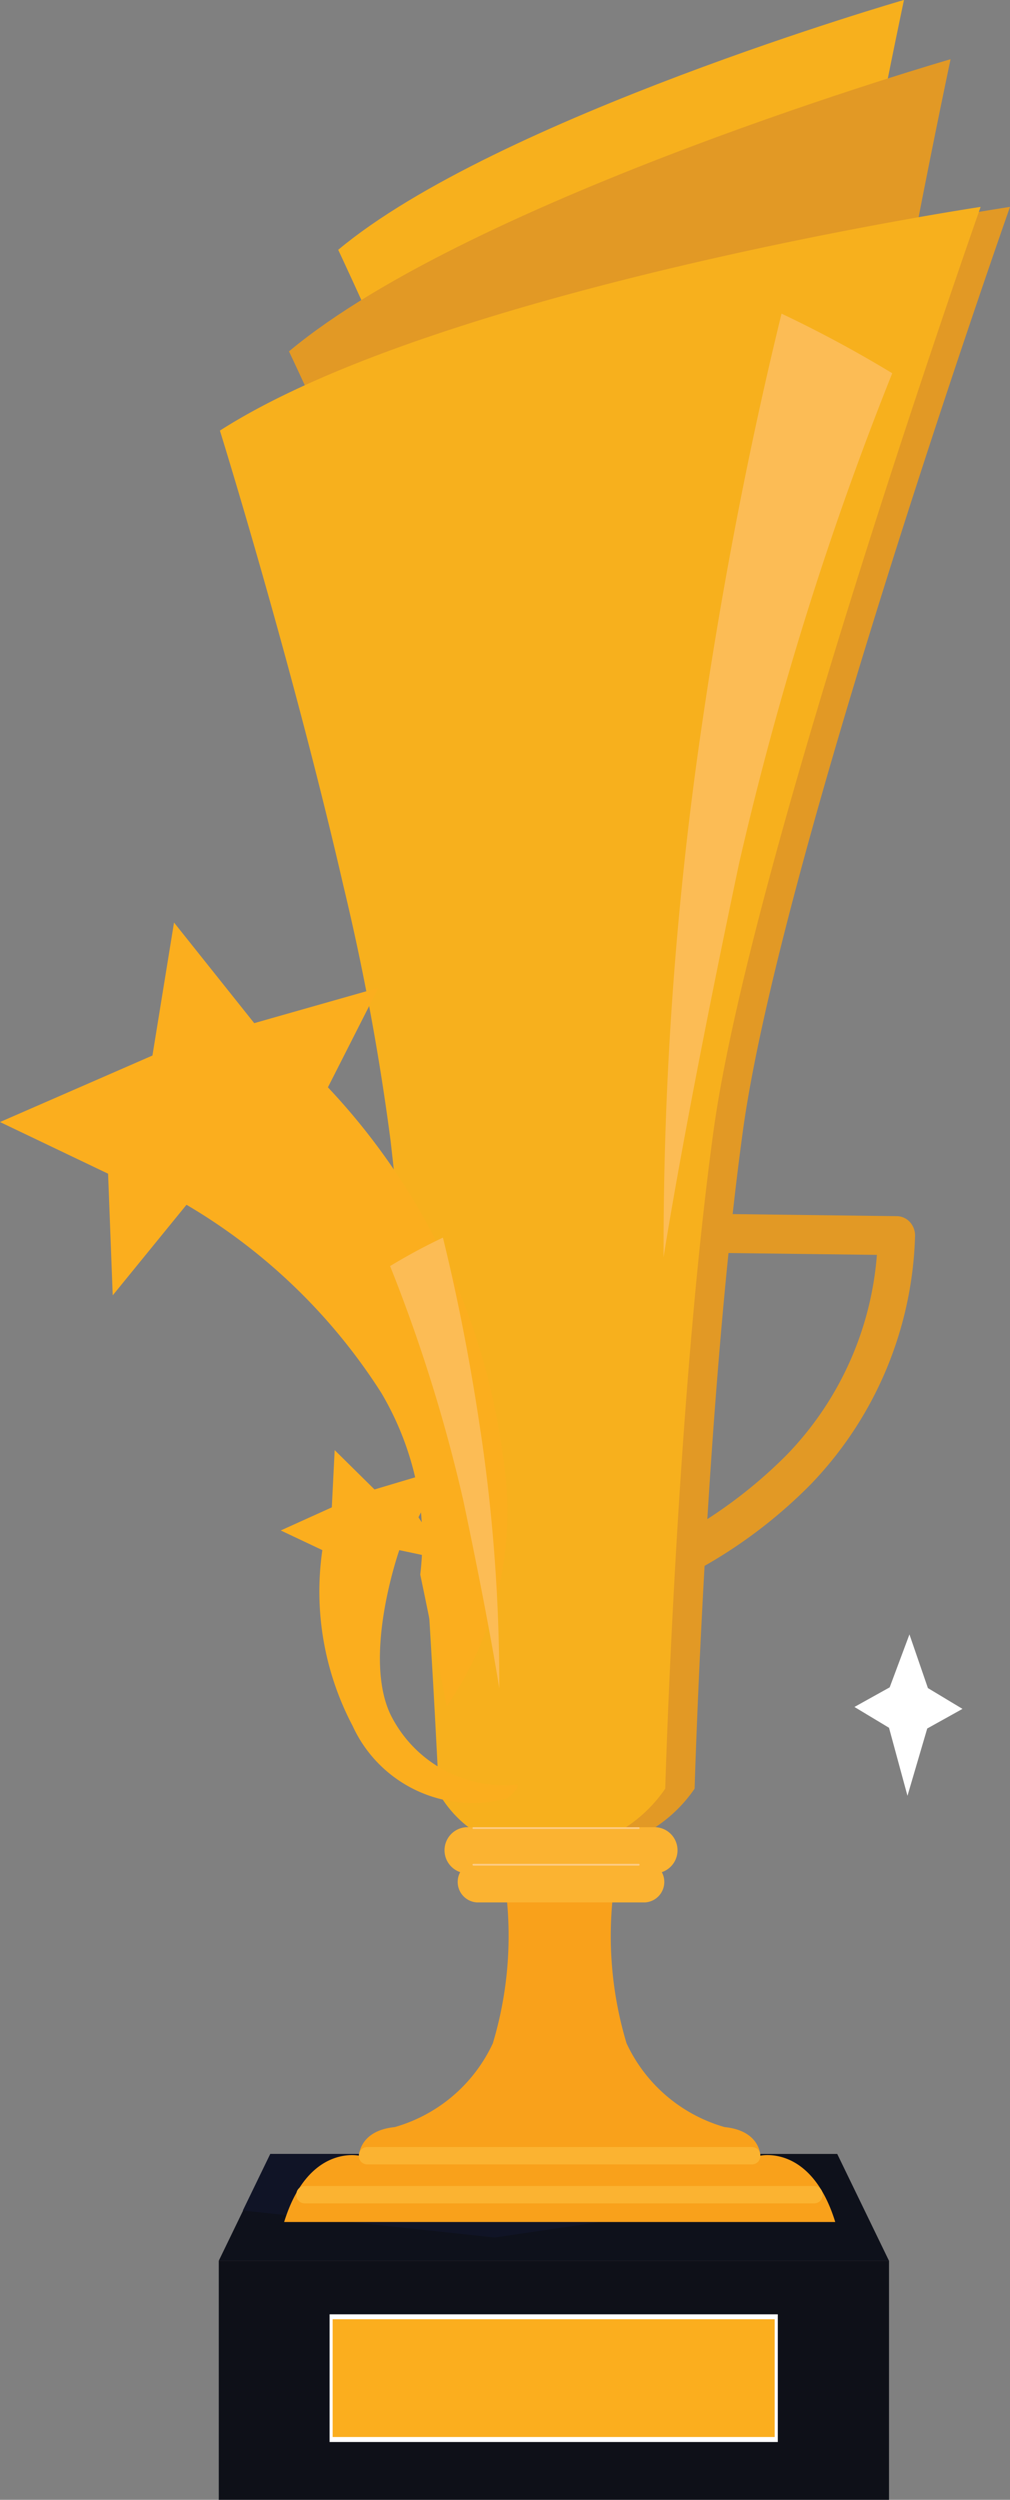 <svg id="about-section2-icon1" xmlns="http://www.w3.org/2000/svg" xmlns:xlink="http://www.w3.org/1999/xlink" width="19.426" height="48.041" viewBox="0 0 19.426 48.041">
  <rect x="0" y="0" width="19.426" height="48.041" fill="#808080" stroke="none"/>
  <defs>
    <clipPath id="clip-path">
      <rect id="Rectangle_117" data-name="Rectangle 117" width="19.426" height="48.041" fill="none"/>
    </clipPath>
  </defs>
  <g id="Group_237" data-name="Group 237" clip-path="url(#clip-path)">
    <path id="Path_492" data-name="Path 492" d="M96.385,4.8s.425.9,1.005,2.216c2.508-2.13,8.859-4.031,9.3-4.162.328-1.693.577-2.856.577-2.856S99.417,2.265,96.385,4.8" transform="translate(-89.88 0.001)" fill="#f7b01d"/>
    <path id="Path_493" data-name="Path 493" d="M82.345,22.467s.5,1.05,1.176,2.591c2.932-2.49,10.359-4.713,10.875-4.866.384-1.979.674-3.339.674-3.339s-9.18,2.65-12.725,5.615" transform="translate(-76.787 -15.715)" fill="#e29925"/>
    <path id="Path_494" data-name="Path 494" d="M187.785,345.823a.344.344,0,0,0-.249-.113l-3.335-.042-.008.749,2.958.037a6.21,6.21,0,0,1-1.731,3.84,9.088,9.088,0,0,1-2.81,1.923l.194.72a9.4,9.4,0,0,0,3.074-2.073,7.168,7.168,0,0,0,2.007-4.775.387.387,0,0,0-.1-.267" transform="translate(-170.285 -322.338)" fill="#e29925"/>
    <path id="Path_495" data-name="Path 495" d="M71.036,63.117s1.377,4.419,2.375,8.747a47.011,47.011,0,0,1,.908,4.9c.125,1.082.239,2.291.342,3.521.115,1.367.215,2.759.3,4.028.073,1.1.132,2.1.179,2.915.071,1.267.109,2.08.109,2.08a2.2,2.2,0,0,0,2.069,1.1,2.733,2.733,0,0,0,2.284-1.19s.214-7.417.928-12.636,5.138-17.762,5.138-17.762-10.35,1.556-14.632,4.3" transform="translate(-66.242 -54.844)" fill="#e29925"/>
    <path id="Path_496" data-name="Path 496" d="M62.66,63.117s1.377,4.419,2.375,8.747a47.009,47.009,0,0,1,.908,4.9c.125,1.082.239,2.291.342,3.521.115,1.367.215,2.759.3,4.028.073,1.1.132,2.1.179,2.915.071,1.267.109,2.08.109,2.08a2.2,2.2,0,0,0,2.069,1.1,2.733,2.733,0,0,0,2.284-1.19s.214-7.417.928-12.636,5.138-17.762,5.138-17.762-10.35,1.556-14.632,4.3" transform="translate(-58.431 -54.844)" fill="#f7b01d"/>
    <path id="Path_497" data-name="Path 497" d="M9.675,272.92a12.752,12.752,0,0,0-3.368-7.1l.971-1.912-2.056.584-.332.095-1.543-1.934-.415,2.556L0,266.487l2.079.993.089,2.338,1.419-1.741a11.135,11.135,0,0,1,3.748,3.617,5.734,5.734,0,0,1,.734,2.057,5.6,5.6,0,0,1,.014,1.433c.2.951.37,1.823.509,2.531a6.585,6.585,0,0,0,1.083-4.794" transform="translate(0 -244.924)" fill="#fbae1e"/>
    <path id="Path_498" data-name="Path 498" d="M191.334,89.313c-.4,1.632-1.01,4.354-1.517,7.805a69.145,69.145,0,0,0-.752,10.33s.38-2.491,1.452-7.569a63.774,63.774,0,0,1,2.946-9.421,23.617,23.617,0,0,0-2.128-1.145" transform="translate(-176.302 -83.285)" fill="#fcbc55"/>
    <rect id="Rectangle_114" data-name="Rectangle 114" width="12.891" height="4.595" transform="translate(4.208 43.446)" fill="#0e1018"/>
    <path id="Path_499" data-name="Path 499" d="M74.239,613.32h-10.9l-.995,2.052H75.234Z" transform="translate(-58.136 -571.926)" fill="#0e111b"/>
    <rect id="Rectangle_115" data-name="Rectangle 115" width="8.621" height="2.454" transform="translate(6.339 44.476)" fill="#fff"/>
    <rect id="Rectangle_116" data-name="Rectangle 116" width="8.502" height="2.263" transform="translate(6.398 44.571)" fill="#fbae1e"/>
    <path id="Path_500" data-name="Path 500" d="M75.238,613.32H69.8l-.527,1.087,4.843.519,3.919-.577Z" transform="translate(-64.602 -571.926)" fill="#101426"/>
    <path id="Path_501" data-name="Path 501" d="M90.131,542.194s0-.481-.686-.55a2.983,2.983,0,0,1-1.887-1.61,7.166,7.166,0,0,1-.257-2.88l-1.029-.145-1.029.145a7.166,7.166,0,0,1-.257,2.88,2.983,2.983,0,0,1-1.887,1.61c-.684.069-.686.55-.686.55s-.978-.222-1.441,1.274h10.6c-.463-1.5-1.441-1.274-1.441-1.274" transform="translate(-75.507 -500.766)" fill="#f9a11b"/>
    <path id="Path_502" data-name="Path 502" d="M130.781,520.278h-3.653a.444.444,0,0,0,0,.886h3.653a.444.444,0,0,0,0-.886" transform="translate(-118.164 -485.163)" fill="#fbb331"/>
    <path id="Path_503" data-name="Path 503" d="M134.059,530.044h-3.242a.394.394,0,0,0,0,.786h3.242a.394.394,0,0,0,0-.786" transform="translate(-121.648 -494.27)" fill="#fbb331"/>
    <path id="Path_504" data-name="Path 504" d="M137.853,530.722h-3.18a.017.017,0,0,0-.017.017v0a.017.017,0,0,0,.017.017h3.18a.017.017,0,0,0,.017-.017v0a.017.017,0,0,0-.017-.017" transform="translate(-125.568 -494.903)" fill="#fdcc85"/>
    <path id="Path_505" data-name="Path 505" d="M137.853,520.278h-3.18a.017.017,0,0,0-.017.017v0a.017.017,0,0,0,.017.017h3.18a.017.017,0,0,0,.017-.017v0a.017.017,0,0,0-.017-.017" transform="translate(-125.568 -485.163)" fill="#fdcc85"/>
    <path id="Path_506" data-name="Path 506" d="M109.841,611.356h-7.4a.161.161,0,0,0-.161.161v.012a.161.161,0,0,0,.161.161h7.4a.161.161,0,0,0,.161-.161v-.012a.161.161,0,0,0-.161-.161" transform="translate(-95.378 -570.095)" fill="#fbb331"/>
    <path id="Path_507" data-name="Path 507" d="M94.483,622.446h-9.8a.16.16,0,0,0-.161.161v.012a.16.16,0,0,0,.161.161h9.8a.16.16,0,0,0,.16-.161v-.012a.16.16,0,0,0-.16-.161" transform="translate(-78.822 -580.436)" fill="#fbb331"/>
    <path id="Path_508" data-name="Path 508" d="M82.138,418.034c-.585-1.129.146-3.206.146-3.206l.91.193-.541-.824.468-.927-1.314.392-.766-.756-.055,1.1-.982.444.8.378a5.533,5.533,0,0,0,.583,3.379,2.536,2.536,0,0,0,2.97,1.392c.089-.056.215-.2.206-.266a2.441,2.441,0,0,1-2.425-1.3" transform="translate(-74.604 -385.038)" fill="#fbae1e"/>
    <path id="Path_509" data-name="Path 509" d="M244.9,466.412l-.355-1.031-.38,1.017-.678.377.665.4.355,1.307.38-1.293.678-.377Z" transform="translate(-227.053 -433.971)" fill="#fff"/>
    <path id="Path_510" data-name="Path 510" d="M112.888,356.122c-.242-1.648-.531-2.948-.724-3.728a11.282,11.282,0,0,0-1.016.547,30.462,30.462,0,0,1,1.407,4.5c.512,2.425.693,3.615.693,3.615a33.017,33.017,0,0,0-.359-4.933" transform="translate(-103.645 -328.61)" fill="#fcbc55"/>
  </g>
</svg>
